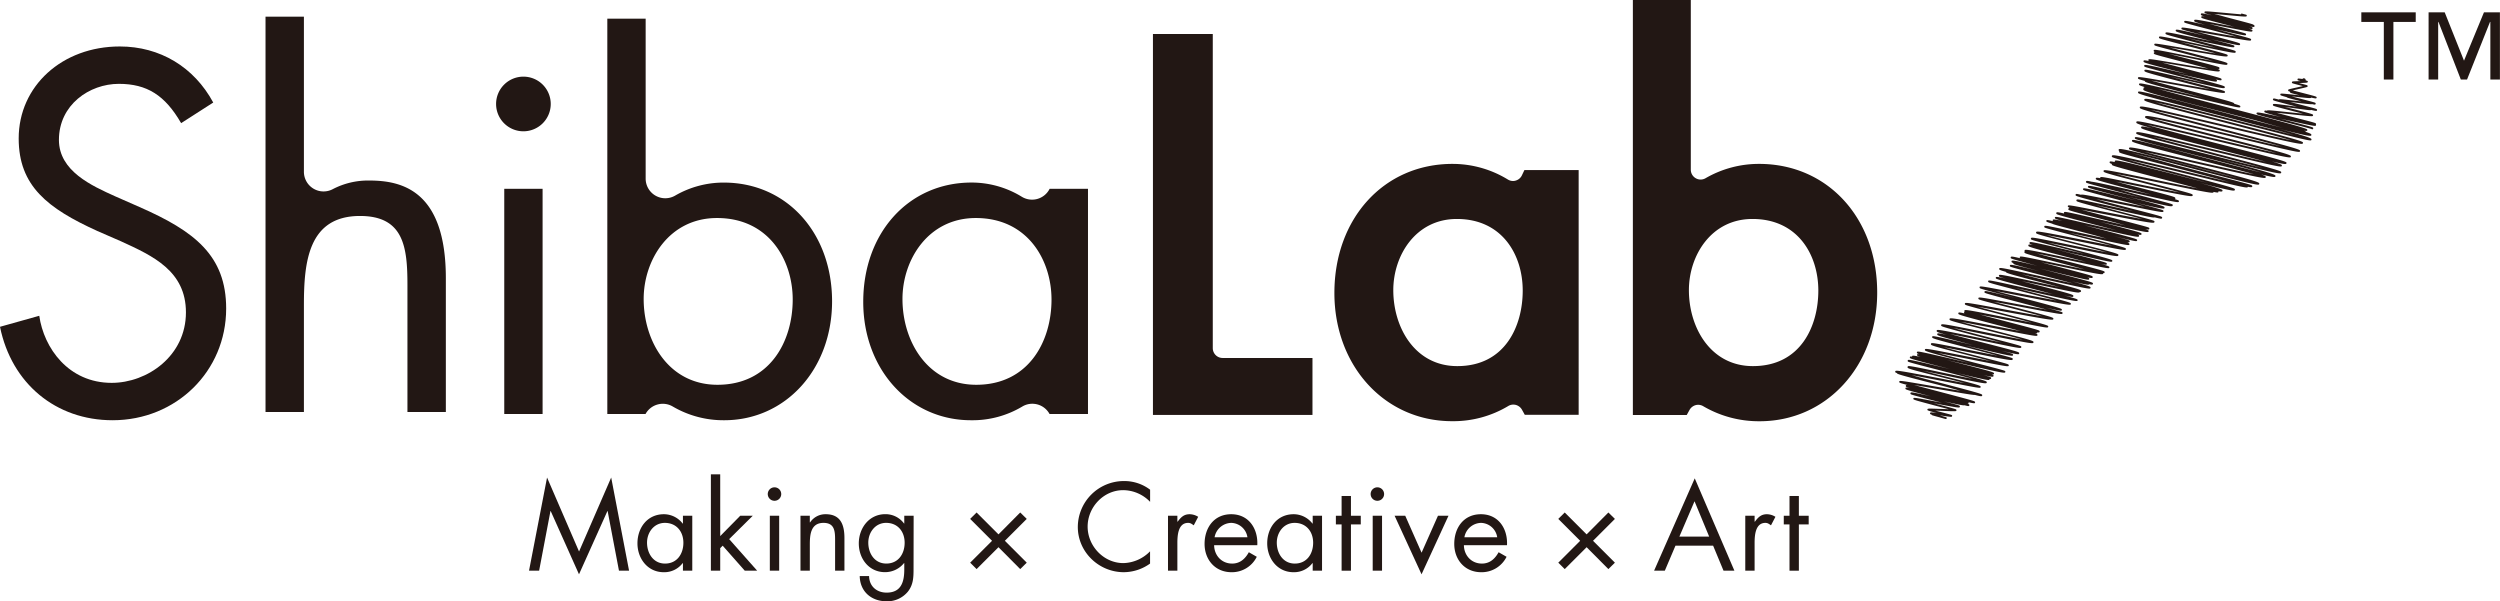<svg id="レイヤー_1" data-name="レイヤー 1" xmlns="http://www.w3.org/2000/svg" viewBox="0 0 1484.81 357.14"><defs><style>.cls-1{fill:#221714;}</style></defs><path class="cls-1" d="M1640.66,454.09a.18.18,0,0,1-.07-.09.56.56,0,0,1-.07-.45c.2-.74.24-.86,14.61,2.29-9.14-2.41-9.71-2.71-9.94-3.06a.61.61,0,0,1,0-.46c.09-.33.14-.52,1.51-.26.22-.46,1.28-.35,13.23.91,2.69.29,5.69.61,8.16.85-2-.52-4.24-1.1-6.29-1.62-11.31-2.89-11.32-3-11.49-3.31a.56.56,0,0,1-.06-.46c.19-.69.19-.69,13.43,1.15l.89.12-2.16-.56c-11.79-3.06-11.86-3.13-12.08-3.49a.57.57,0,0,1,.22-.8c.21-.12.3-.18,3.22.58.23-.38,1.22-.27,9.16.63l4.33.49-1.28-.33c-7.22-1.81-7.31-1.93-7.53-2.21-3.6-1-3.62-1.1-3.74-1.28a.55.55,0,0,1-.05-.45c.14-.56.14-.56,8,.27l3.48.37c-5.5-1.38-5.54-1.47-5.7-1.76a.66.66,0,0,1-.08-.43c-.92-.29-1-.36-1-.53a.61.61,0,0,1-.06-.44c.11-.4.11-.4,5.39-1.58l3.31-.75-2-.55c-4.29-1.12-4.28-1.11-4.43-1.38a.57.57,0,0,1,0-.46c.13-.42.13-.42,3.92-.55l1.3,0c-1.79-.48-1.78-.51-1.9-.71a.54.54,0,0,1,0-.41c.13-.53.13-.53,2.62-.21l.16,0a1.2,1.2,0,0,1,.32-.11.56.56,0,0,1,.48-.26.43.43,0,0,1,.19,0l.25.06c.28.07.52.14.62.46a.41.41,0,0,1,0,.11.4.4,0,0,1,.17.22.5.5,0,0,1,0,.38c1.36.38,1.33.48,1.22.93s-.13.5-5.16.66l.59.16c4.29,1.12,4.28,1.11,4.43,1.38a.56.56,0,0,1,.06.44c-.11.4-.11.4-5.8,1.68l-3,.69c1.81.5,4.65,1.23,6.94,1.82,7.36,1.91,7.35,1.9,7.2,2.55-.13.5-.17.63-3.18-.08-.2.49-1,.41-10.29-.58l-1.39-.15,5,1.32c9,2.37,9.07,2.35,9.24,2.7a.51.51,0,0,1,.06.43c-.14.54-.4.57-2,.18-.7.16-2.91-.1-10.67-1l-2.52-.29,4.53,1.17c11.2,2.85,11.19,2.92,11.42,3.3a.56.56,0,0,1,.06.44c-.13.46-.17.64-3.55-.2-.27.33-1.44.17-9.22-.91l-6.3-.86,4.86,1.24c11.57,3,11.6,3.06,11.78,3.4a.57.57,0,0,1,.06.46c-.18.63-.18.63-14.11-.84-2.58-.27-5.31-.56-7.56-.78,3,.8,6.9,1.81,10.36,2.7,12.78,3.27,12.85,3.34,13,3.72a.58.58,0,0,1,.05.45.43.43,0,0,0,0,.05l0,0a.54.54,0,0,1,0,.45c-.19.75-.19.75-16-2.73l-5.6-1.23,5,1.3c14.72,3.81,14.71,3.85,14.94,4.24a.59.59,0,0,1,0,.45.58.58,0,0,1-.71.4.78.78,0,0,1-.2-.11c-.88-.37-8-2.23-14.36-3.87C1643,455.07,1641.05,454.49,1640.66,454.09Z" transform="translate(-300.3 -386.29)"/><path class="cls-1" d="M1436.77,623.42a.38.38,0,0,1-.07-.43c.18-.68.18-.68,12.56,1.65l4.36.82-3.51-.91c-14.74-3.82-14.9-3.92-15.13-4.33a.63.63,0,0,1,0-.45c.19-.71.21-.77,12,1.89-13.93-3.62-14.64-3.95-14.93-4.34a.59.59,0,0,1-.06-.45c.11-.41.17-.62,2.57-.06-1.73-.54-2.2-.73-2.3-1a.55.55,0,0,1-.06-.45c.08-.3.13-.48,1.09-.36-4.7-1.28-4.75-1.41-4.91-1.62a.57.57,0,0,1-.06-.44c.21-.75.21-.75,22.84,3.16,4.6.79,9.48,1.64,13.49,2.31l-7.76-2.21-6.83-1.74c-19.39-4.93-22.5-5.84-23.06-6.4l-.07-.1,0-.1c-.81-.27-.86-.37-.94-.5a.62.62,0,0,1-.06-.44c.24-.85.29-1,30.82,4.92,3.63.7,7.3,1.42,10.47,2-3.75-1-8.19-2.09-12.18-3.1-18.79-4.72-21.41-5.43-21.76-6.11a.64.64,0,0,1,0-.47c.21-.83.24-.91,23.07,3.93,5.25,1.11,11.17,2.37,15.75,3.29-5.42-1.48-12.87-3.4-19-5-19.42-5-19.51-5.09-19.75-5.53a.63.63,0,0,1,0-.45c.22-.81.23-.86,25.07,5.09l-1.62-.42c-20.77-5.35-21.8-5.73-22.13-6.2a.66.66,0,0,1-.06-.46c.09-.3.14-.5,1.31-.32a.51.51,0,0,1,0-.13c.14-.52.21-.76,5.09.37-1.51-.46-1.93-.7-2.06-.89a.67.67,0,0,1-.06-.46c.09-.31.14-.49,1.41-.28-1-.33-1.36-.57-1.44-.72a.59.59,0,0,1-.06-.47c.22-.82.23-.85,24.7,4.87,2.21.52,4.52,1.07,6.83,1.6-22.76-5.89-26.39-7-26.71-7.59a.6.6,0,0,1-.06-.47c.22-.79.22-.83,26,4.26,4.49.89,9.22,1.82,13.26,2.6-3.17-.83-6.74-1.74-10.15-2.62-22.23-5.72-25.21-6.6-25.47-7.19a.56.56,0,0,1-.06-.46c.22-.81.24-.89,23.21,3.74,5.51,1.11,11.72,2.37,16.57,3.29-3.48-.92-7.68-2-11.82-3.09-23.53-6.1-26.84-7-27.18-7.66a.62.62,0,0,1-.06-.46c.21-.76.21-.76,21.12,4.16l3.13.74c-17.15-4.44-20.54-5.46-21.11-6l-.07-.08a.69.69,0,0,1-.06-.47c.14-.51.21-.74,5.74.56-4.83-1.33-5.84-1.78-6-2.1a.6.6,0,0,1-.06-.47c.22-.83.25-.94,26.81,4.6,3.93.82,8,1.68,11.71,2.42l-9.24-2.41c-23.53-6.13-26.25-7-26.58-7.49a.64.64,0,0,1-.06-.45c.24-.87.28-1,27.53,4.52,7.2,1.47,15.49,3.16,21,4.16-5.24-1.44-13.18-3.47-20.08-5.24-20.83-5.34-23.06-6-23.39-6.55a.62.62,0,0,1-.07-.46c.24-.83.28-1,29.4,4.69,4.4.86,9.06,1.77,13,2.51l-10.73-2.79c-22.82-5.92-26-6.85-26.38-7.44a.58.58,0,0,1-.06-.46c.12-.45.18-.66,3.65.14a.36.36,0,0,1-.16-.17.65.65,0,0,1-.07-.47c.05-.17.08-.3.32-.35a1.47,1.47,0,0,1-.1-.13.59.59,0,0,1-.06-.45c.23-.82.25-.93,28.09,4.68l11.94,2.39c-4.86-1.31-10.92-2.89-16.33-4.3-20.59-5.36-22.86-6-23.28-6.46a.21.21,0,0,1-.06-.1.58.58,0,0,1-.06-.45c.22-.8.24-.87,26,3.9,7.05,1.3,14.68,2.71,19.86,3.6-4.77-1.3-11.6-3.06-17.57-4.6-19.1-4.93-19.9-5.2-20.21-5.67a.69.69,0,0,1-.06-.45c.23-.79.23-.82,25.73,4,5.14,1,10.6,2,15,2.8-3.94-1-8.71-2.3-13.21-3.47-21.06-5.51-23.39-6.21-23.81-6.64a.28.28,0,0,1-.07-.09.59.59,0,0,1,0-.45c.2-.73.21-.76,19,3.85l-.86-.22c-20.67-5.36-20.77-5.44-21-5.89a.63.63,0,0,1-.06-.45c.22-.8.23-.85,27.14,4.4,6.5,1.27,13.46,2.62,18.66,3.58-4.7-1.26-10.87-2.87-16.65-4.37-22.52-5.86-23.78-6.21-24-6.75a.53.53,0,0,1-.06-.44c.2-.78.2-.78,25.3,4.81,4.26,1,8.9,2,13.14,2.92l-9.61-2.53c-22.91-6-23.92-6.41-24.24-6.82a.64.64,0,0,1-.06-.45c.15-.52.21-.75,5.93.6-3.64-1-3.89-1.15-4-1.4a.56.56,0,0,1-.06-.45c.22-.81.24-.86,22.71,4,4.55,1,9.57,2.05,13.92,3l-7.52-1.93c-20.49-5.26-24.29-6.36-24.89-7l-.07-.09a.38.38,0,0,1-.05-.16c-3.1-.87-3.74-1.21-3.87-1.43a.64.64,0,0,1-.06-.45c.23-.84.25-.93,27.39,5.13,5.69,1.27,11.74,2.62,16.62,3.67-5.4-1.45-12.16-3.2-17.85-4.69-19.55-5.07-19.59-5.16-19.77-5.53a.59.59,0,0,1-.06-.45c.21-.76.24-.88,17.77,3.42-14.63-3.78-15.37-4.1-15.66-4.5a.68.68,0,0,1-.07-.4c-.71-.26-1-.43-1-.58a.61.61,0,0,1-.06-.46c.19-.7.25-.91,15.35,2.68-14.89-3.93-15.65-4.23-15.82-4.62a.57.57,0,0,1,0-.44c.14-.52.2-.74,5.66.57a.69.69,0,0,1-.23-.21.64.64,0,0,1-.06-.45c.21-.75.21-.75,21.3,3.68,5.7,1.19,12.07,2.53,17.29,3.58l-8.53-2.23c-24.67-6.41-26.89-7.11-27.25-7.69a.61.61,0,0,1-.06-.46c0-.12.06-.23.17-.29l0-.07a.64.64,0,0,1-.06-.47c.24-.85.28-1,30.3,5.43l6.22,1.33-8.4-2.16c-21.24-5.43-25.15-6.56-25.76-7.18l-.07-.08a.66.66,0,0,1-.06-.48c.11-.38.17-.61,2.64-.13-1.33-.44-1.74-.66-1.89-.88a.61.61,0,0,1-.06-.46c.22-.82.23-.84,25.49,5l7.36,1.68c-3.09-.82-6.3-1.65-9.31-2.43-21.61-5.64-22.44-5.86-22.7-6.38a.57.57,0,0,1,0-.44c.23-.83.24-.9,24.69,4.15,7,1.44,14.94,3.09,20.43,4.13-4.92-1.33-11.86-3.1-17.93-4.64-19.92-5.08-23.46-6.09-24-6.67l-.07-.08a.6.6,0,0,1-.06-.47c.24-.87.29-1.06,29.65,4.84,5.39,1.08,11.13,2.23,15.61,3.1-5.23-1.42-12.24-3.25-18.42-4.87-21.64-5.65-21.75-5.75-21.94-6.15a.59.59,0,0,1,0-.45c.21-.78.21-.78,24.06,4.43l12.93,2.81-7.11-2-4.85-1.26c-18.23-4.73-20-5.28-20.38-5.63l0,0c-2.86-.85-3.24-1.06-3.4-1.3a.64.64,0,0,1-.06-.45c.13-.44.18-.63,4,.28a.52.52,0,0,1-.15-.16.57.57,0,0,1-.06-.46c.13-.5.21-.75,5.81.54-3.59-1-4.31-1.39-4.47-1.62a.64.64,0,0,1-.06-.45c.22-.79.22-.79,21.93,4.22,4.82,1.11,10.1,2.33,14.78,3.39l-11-2.88c-23.47-6.12-24.59-6.5-24.81-7a.55.55,0,0,1-.06-.45c.13-.48.2-.73,4.7.32l-.11-.13a.59.59,0,0,1,0-.45c.21-.75.21-.75,21.14,4.09,4.8,1.11,10.34,2.4,15.29,3.52l-6.07-1.68-6.18-1.6c-19-4.91-21.08-5.53-21.49-5.95a.28.28,0,0,1-.07-.09.58.58,0,0,1-.06-.46.62.62,0,0,1,.27-.35l.15-.06a.42.42,0,0,1,.35-.28c-.64-.24-.9-.41-1-.55a.62.62,0,0,1-.07-.46c.21-.74.21-.74,20.36,3.2,7.87,1.53,17.58,3.43,24,4.57-4-1.06-9.07-2.39-13.85-3.63-23.82-6.2-25.07-6.71-25.37-7.16a.66.66,0,0,1,0-.46c.22-.82.24-.88,24.6,4.53l9,2-1-.28-9.44-2.43c-21-5.4-23.37-6.17-23.62-6.64a.58.58,0,0,1-.06-.46.63.63,0,0,1,.28-.36c.2-.11.54-.13,2.89.44.59-.41,3.75.21,25.36,4.6,4.29.87,8.81,1.8,12.74,2.57l-11-2.91c-22.82-6-25.27-6.73-25.71-7.17a.24.24,0,0,1-.06-.08.55.55,0,0,1-.06-.45c.21-.78.21-.78,20.06,4.07,3.89,1,8.28,2,12.42,3l-7.86-2c-19.62-5-21.38-5.66-21.66-6.08a.64.64,0,0,1-.06-.45c.23-.84.24-.88,25.16,5.05l6.53,1.54-.2-.05-.91-.24c-12.63-3.27-19.94-5.2-24.15-6.39-7-1.87-7.42-2.08-7.55-2.37a.64.64,0,0,1-.06-.45.68.68,0,0,1,.3-.37c.24-.14.95-.08,3,.41,2.23.24,8.55,1.62,26.93,5.74l8.74,1.95L1572,500.3c-24.06-6.28-26.59-7.09-26.89-7.57a.62.62,0,0,1-.06-.46c.11-.39.18-.63,2.61-.16a.49.49,0,0,1,0-.27c.21-.81.22-.82,23.51,4,8.19,1.67,17.63,3.61,23.87,4.77-4.63-1.24-11-2.87-16.92-4.4-23.4-6-27.67-7.23-28.33-7.89l-.06-.08a.6.6,0,0,1-.06-.47c.23-.84.26-1,32.62,5.7,8.19,1.68,17,3.49,23.33,4.72-5.21-1.4-12.07-3.2-18.48-4.88-28.24-7.39-31.89-8.48-32.44-9a.21.21,0,0,1-.06-.08.61.61,0,0,1-.06-.46.42.42,0,0,1,0-.1c-.82-.31-1.15-.48-1.25-.66a.61.61,0,0,1-.06-.46c.11-.4.17-.62,3.1,0l-.05-.06a.6.6,0,0,1,0-.45c.26-.95.32-1.18,36.35,8.07,6.57,1.68,13.5,3.47,19.41,4.94-7.28-1.95-16.2-4.28-24.2-6.37-28.68-7.49-32.69-8.64-33.24-9.19l0-.07a.55.55,0,0,1-.06-.45c.28-1,.38-1.39,46.63,9.84,8.31,2,16.75,4.07,23.11,5.55-8.59-2.36-21.2-5.64-32.18-8.5-29.75-7.73-32.85-8.6-33.17-9.19a.64.64,0,0,1-.06-.45.53.53,0,0,1,.12-.22.93.93,0,0,1-.35-.28.68.68,0,0,1-.07-.48c.29-1,.39-1.39,45.67,10.45,9,2.35,18.54,4.86,25.75,6.66-8.81-2.41-21.38-5.65-32.38-8.5-29.57-7.63-32.55-8.52-32.85-9.08a.57.57,0,0,1,0-.46c.24-.93.3-1.15,42.16,8.35,11.76,2.67,24.58,5.58,32.09,7.14-7.8-2.21-21.68-5.77-34.39-9-30.23-7.77-37.16-9.67-38-10.48a.16.16,0,0,1-.06-.08.67.67,0,0,1-.06-.46c.25-.93.29-1.07,40,9.42,13,3.44,28.11,7.44,37,9.61-10-2.87-28.15-7.55-42.56-11.26-29.44-7.59-32.34-8.43-32.69-9a.59.59,0,0,1-.06-.45c.25-.9.27-1,40,9,12.28,3.1,26.41,6.68,35.83,8.91-8.88-2.43-22.15-5.9-34.42-9.1-35.42-9.26-40.15-10.61-40.53-11.26a.59.59,0,0,1-.06-.45c.27-1,.34-1.24,45.89,9.77,11.14,2.69,23.2,5.61,31.16,7.41-7.92-2.17-20.06-5.28-31.27-8.16-33.33-8.56-41.82-10.9-42.74-11.83l-.07-.08a.66.66,0,0,1-.05-.48c.14-.53.23-.84,7.16.83-6.47-1.81-9.39-2.8-9.89-3.31l-.06-.07a.73.73,0,0,1-.06-.48c.26-1,.33-1.21,48.44,10.26,12.67,3,26.47,6.31,34.88,8.17-8.11-2.25-21.4-5.63-33.62-8.76-32.53-8.31-43.31-11.19-44.38-12.27,0,0,0,0-.06-.09a.64.64,0,0,1-.07-.47c.32-1.17,2.94-.93,55.8,11.69,9.2,2.2,18.58,4.44,25.42,6-9.24-2.54-23.47-6.23-36.61-9.63-38.84-10.07-47.24-12.44-47.67-13.24a.69.69,0,0,1-.06-.47c.27-1,.35-1.29,48.38,10.06,15.76,3.73,33,7.81,41.92,9.64-8.61-2.46-25.45-6.83-40.81-10.82-37-9.61-45.87-12.05-46.73-12.92l-.06-.06a.64.64,0,0,1-.06-.47c.33-1.2,3.14-.89,59.88,13.66,10.61,2.72,21.43,5.51,28.94,7.35-11.13-3.13-30.06-8-46.31-12.21-36.9-9.52-45.23-11.8-46.08-12.66l-.05-.07a.59.59,0,0,1-.06-.47c.25-.93.3-1.1,48.23,11.44,13.16,3.44,27.27,7.14,37.77,9.78-4.15-1.13-9.53-2.62-16.46-4.55-5.55-1.43-11.33-2.91-16.93-4.33-36.23-9.23-48.21-12.43-49.37-13.61l-.07-.08a.7.7,0,0,1-.06-.49.55.55,0,0,1,.18-.3.74.74,0,0,1,0-.36c.06-.25.12-.45.85-.43-2.47-.76-3.38-1.16-3.48-1.38a.62.62,0,0,1-.07-.46c.24-.87.28-1,33.75,7l4.62,1.09-5.88-1.52c-25.1-6.49-28.63-7.57-29-8.12a.76.76,0,0,1-.08-.33c-3.48-1-3.89-1.17-4-1.42a.57.57,0,0,1-.06-.44c.22-.8.23-.85,26.35,3.83,5.79,1,12,2.15,16.73,3l-11.59-3c-22.77-5.88-26.92-7.08-27.53-7.7l-.07-.09a.64.64,0,0,1-.06-.45c.22-.81.22-.81,20.67,3.91,5,1.16,10.55,2.44,15.28,3.5-4.5-1.2-9.75-2.57-14.49-3.81-21.22-5.53-21.29-5.59-21.52-6a.57.57,0,0,1-.06-.44c.22-.82.24-.85,21.21,4l4.54,1-3.52-.9c-18.61-4.74-21.94-5.71-22.5-6.27l-.07-.08a.64.64,0,0,1-.06-.47c.11-.41.18-.64,3.25,0a.52.52,0,0,1-.31-.26.64.64,0,0,1-.06-.45c.2-.72.2-.72,18.45,2.36,5.85,1,12.52,2.11,17.24,2.84-3.67-1-8.55-2.26-13.1-3.44-18.27-4.73-19.12-5-19.3-5.45a.6.6,0,0,1-.06-.45c.07-.26.12-.45.83-.42-.56-.22-.78-.34-.85-.51a.57.57,0,0,1-.06-.46c.21-.79.22-.84,21.61,3.49,4.47.9,9.47,1.91,13.53,2.7-4.62-1.24-10.56-2.78-15.83-4.14-18.56-4.8-18.64-4.88-18.88-5.3a.57.57,0,0,1-.06-.44c.18-.69.18-.69,18.25,2.39,6,1,13.26,2.27,18.37,3.07-4.21-1.14-9.93-2.63-15-3.94-18.51-4.83-18.58-4.93-18.78-5.31a.59.59,0,0,1-.06-.45c.22-.79.23-.85,22.19,3.83,3.75.8,7.86,1.67,11.55,2.43l-8.3-2.16c-20.36-5.3-21.34-5.62-21.51-6.08a.64.64,0,0,1-.07-.45c.22-.78.22-.8,19.88,3.28l8,1.65-2.13-.54c-16.63-4.26-19.06-5-19.54-5.49a.22.22,0,0,1-.07-.09.59.59,0,0,1-.06-.45c.21-.76.21-.79,17.51,3.2-13.94-3.6-13.89-3.68-14.06-4a.55.55,0,0,1-.06-.45c.2-.74.2-.74,21.2,3,3.92.7,8.08,1.43,11.55,2l-13.14-3.47c-17.52-4.58-17.67-4.69-17.9-5.05a.59.59,0,0,1-.06-.45c.19-.66.22-.77,12.44,1.95-5.39-1.44-6.27-1.76-6.45-2.15a.59.59,0,0,1-.06-.45c.22-.78.23-.81,17.24,2.5,2.11.41,4.36.86,6.52,1.27l-3.35-.86c-15.08-3.87-15.86-4.19-16.17-4.61a.59.59,0,0,1,0-.45c.1-.36.15-.54,2.08-.18-1.94-.57-2.15-.74-2.3-1a.59.59,0,0,1-.06-.45c.15-.56.2-.72,6.24.68-.05,0-.06-.05-.09-.08-3.77-1-3.82-1.14-3.93-1.35a.59.59,0,0,1-.06-.45c.17-.61.17-.61,13.5.62,2.86.27,5.93.55,8.11.73l.08,0,.25.07h0l-.26-.07.25-.51c.15.06,1,.27,1.56.42,1.44.37,1.44.34,1.58.61a.56.56,0,0,1,0,.42c-.15.58-.15.58-11.74-.49l-7.67-.7c1.14.26,3.2.8,7,1.87l1.92.51c14.41,3.77,14.4,3.82,14.58,4.17h0c.38.16.42.24.48.35a.59.59,0,0,1,.06.45c-.11.43-.16.62-2.88.05,1.41.43,1.56.58,1.66.74a.59.59,0,0,1,.06.45c-.1.39-.16.57-2.52.1,2.19.62,2.27.73,2.39.94a.65.65,0,0,1,.07.45c-.22.77-.23.82-17.61-2.57-2.59-.51-5.41-1.06-8-1.54,2.88.76,6.11,1.57,8.91,2.29,12.54,3.2,12.63,3.26,12.83,3.64a.64.64,0,0,1,.06.45c-.19.71-.19.71-16.84-3l-1.18-.27c20.6,5.41,20.73,5.5,21,5.95a.57.57,0,0,1,0,.44c-.2.73-.2.73-20.43-2.84l-11.61-2,6.36,1.65c18,4.63,18.81,5,19.09,5.42a.68.68,0,0,1,.07.46c-.21.77-.22.8-17.75-3.25,13.94,3.58,14.08,3.68,14.29,4.06a.59.59,0,0,1,.06.45c-.22.79-.23.83-21.38-3.55L1598,408.5c3.3.88,7,1.83,10.31,2.7,19.43,5.06,19.54,5.14,19.76,5.58a.69.69,0,0,1,.06.45c-.22.81-.25.9-23.6-4.07-3-.64-6.08-1.3-9-1.9l6.14,1.6c20.46,5.34,21.4,5.68,21.61,6.12a.53.53,0,0,1,.06.44c-.21.8-.23.88-25.56-3.45l-9-1.53,10.2,2.65c21.87,5.65,23.87,6.27,24.23,6.84a.67.67,0,0,1,0,.46c-.22.8-.23.87-22.5-3.64l-12.27-2.46c3.84,1,8.47,2.21,12.63,3.27,16.37,4.19,17.07,4.45,17.36,4.88a.64.64,0,0,1,.06.45c-.08.3-.14.49-1.19.33,1,.35,1.21.47,1.28.63a.55.55,0,0,1,.07.45c-.22.79-.25.9-24.21-3.15l-10-1.68c3.74,1,8.4,2.22,12.78,3.36,21.3,5.57,22.27,5.88,22.44,6.35a.57.57,0,0,1,.06.44c-.11.42-.17.6-3.53-.17.49.2.65.32.74.45a.61.61,0,0,1,.06.46c-.22.81-.24.88-22.29-4.19l-1.79-.42,2.69.71c23,6,25.66,6.75,26,7.31a.64.64,0,0,1,.06.45c-.25.87-.29,1-27.36-5.23l-5.13-1.19,12.68,3.3c19.53,5,19.64,5.15,19.84,5.55a.57.57,0,0,1,.06.44c-.22.8-.22.83-25.53-3.71-6.41-1.15-13.28-2.38-18.28-3.23,5,1.36,12,3.19,18.54,4.89,27.25,7.13,30.38,8,30.72,8.62a.84.84,0,0,1,.08.27c2.75.79,3.38,1.06,3.54,1.34a.62.62,0,0,1,.06.46c-.22.81-.22.81-26.72-5.46-7.47-1.77-15.91-3.77-22.37-5.24,9.8,2.7,25.16,6.73,39.34,10.45,40.68,10.66,49,13,49.47,13.73a.55.55,0,0,1,.06.45c-.08.33-.15.55-1.94.23a3.82,3.82,0,0,1,1.16.63.85.85,0,0,1,.06.17c1.95.64,2.88,1.07,3.06,1.38a.75.75,0,0,1,.07.49c-.2.7-.29,1.05-19.22-3.75,13.48,3.61,18.85,5.32,19.2,6a.69.69,0,0,1,.07.49c-.25.9-.28,1-39.75-9.13-18.34-4.7-41.88-10.74-52.82-13.12,8.6,2.45,25.21,6.77,40.36,10.7,37.29,9.67,46.18,12.13,47.05,13a.17.17,0,0,1,.06.06.69.69,0,0,1,.06.47c-.27,1-.36,1.31-48.83-10.15-15.63-3.69-32.78-7.74-41.56-9.55,8.66,2.48,25.82,6.93,41.47,11,37.31,9.67,46.22,12.13,47.11,13l0,.06a.64.64,0,0,1,.07.47c-.25.88-.27,1-36.6-7.72-18-4.31-41.51-9.91-50.8-11.65,7.45,2.24,24.56,6.62,40.06,10.57,31.12,7.95,40.8,10.54,41.77,11.52l.07.08a.7.7,0,0,1,.06.47c-.26.93-.3,1.09-43.71-9.26-15.72-3.75-33-7.87-41.75-9.71,8.92,2.59,27.07,7.27,42.43,11.23,32.24,8.31,39.56,10.31,40.34,11.1l.06.06a.65.65,0,0,1,0,.47c-.15.58-.25.93-8.73-1.12,4.3,1.24,5.73,1.83,5.94,2.15a.66.66,0,0,1,.07.47c-.25.94-.3,1.1-41-8.74-12.36-3-26.64-6.44-35.75-8.47,7.94,2.17,19.92,5.3,31,8.19,35.92,9.38,44.47,11.75,45.29,12.57a.16.16,0,0,1,0,.07.56.56,0,0,1,.06.46c-.24.9-.31,1.16-38.1-8.35,24.07,6.26,33.58,8.95,34.56,9.94l.06.07a.65.65,0,0,1,.06.49c-.15.56-.24.88-8.63-1.15,1.9.62,2.62,1,2.81,1.24a.65.65,0,0,1,.07.47c-.25.92-.3,1.08-39.47-7.82-11.72-2.65-24.42-5.54-32.6-7.25,6.25,1.67,15.15,4,23.88,6.23C1631.9,491.51,1641,494,1642,495c0,0,0,.05.06.08a.7.7,0,0,1,.06.47c-.26.94-.31,1.14-38.17-8.77-13.56-3.55-29.46-7.71-38.18-9.72,5,1.25,13.3,3.53,27.14,7.38,5.21,1.36,10.47,2.71,15.29,4,28.11,7.25,29.45,7.63,29.71,8.17a.55.55,0,0,1,.06.45.63.63,0,0,1-.29.37,5.35,5.35,0,0,1-2.31-.25s0,0,0,.06c-.24.89-.27,1-34.45-7.3-13-3.15-28.08-6.82-37.25-8.82,6.49,1.76,15.85,4.2,24.53,6.48,32.94,8.6,38.67,10.23,39.36,10.94,0,0,0,.05.06.07a.61.61,0,0,1,0,.46c-.21.79-.29,1.05-20.89-4.17,10.19,2.74,13.23,3.78,13.48,4.26a.64.64,0,0,1,.07.47c-.1.36-.18.63-2.4.24a.68.68,0,0,1,0,.4c-.11.37-.16.58-2.89,0a.28.28,0,0,1,0,.09c-.23.85-.26,1-33-5.75-8.9-1.83-18.54-3.81-24.83-5,5.64,1.54,14,3.67,21.17,5.53,20.53,5.26,23.61,6.15,24.13,6.67l.06.08a.58.58,0,0,1,.06.46c-.23.86-.29,1.07-31.71-5.36l-13.86-2.82c4.22,1.12,9.4,2.44,14,3.61,19,4.83,21,5.42,21.21,6a.61.61,0,0,1,.06.46c0,.16-.07.29-.25.35,2.15.63,2.2.72,2.31.93a.62.62,0,0,1,.06.44c-.22.82-.23.83-25.83-4.91l-9.38-2.1,9.06,2.61c8.06,2.1,13.2,3.48,16.48,4.4,5.64,1.51,5.78,1.61,6,1.91a.59.59,0,0,1,0,.45.63.63,0,0,1-.28.36.62.62,0,0,1-.33.06c-.81.31-4.6-.55-25.5-5.52l-.64-.15c17.93,4.61,21.21,5.58,21.75,6.13a.21.21,0,0,1,.06.08.61.61,0,0,1,.06.46c-.2.72-.26,1-16.8-3,15.69,4.14,15.86,4.31,16.11,4.64a.64.64,0,0,1,.06.45c-.21.78-.22.8-24.52-4.14-5.26-1.07-10.85-2.2-15.39-3.09,1.56.43,3.32.91,5.3,1.47,4,1.06,8.41,2.19,12.44,3.24,20.34,5.26,21.09,5.47,21.34,6a.6.6,0,0,1-.23.8c-.25.15-1,.08-4.14-.72-.71.34-4-.37-22.78-4.54-4-.89-8.33-1.86-12.21-2.7,4.25,1.13,9.13,2.4,13.57,3.56,20.92,5.46,21,5.56,21.26,6a.59.59,0,0,1,0,.45c-.23.86-.29,1.06-32-5.13l-11.56-2.24c5.72,1.56,13.65,3.6,20.18,5.28,20.14,5.19,20.09,5.25,20.3,5.68a.64.64,0,0,1,.06.45c-.11.39-.17.63-2.49.16,1.4.45,1.84.7,2,.88a.59.59,0,0,1,.06.47c-.23.83-.27,1-29-5.69l1.51.39c21.89,5.69,23,6.09,23.21,6.54a.59.59,0,0,1,.06.45c-.1.39-.16.6-2.42.15.71.25.86.39.92.51a.59.59,0,0,1,.06.45c-.23.85-.26,1-29-5.65l-3.51-.8,7.92,2.05c22,5.7,23,6.09,23.37,6.55a.64.64,0,0,1,.06.45c-.2.7-.22.81-14-2.64,9.21,2.41,9.37,2.56,9.52,2.88a.57.57,0,0,1,.06.44c-.08.32-.14.52-1.52.3.69.24.78.33.84.47a.42.42,0,0,1,.06.14c.25.13.35.21.4.3a.57.57,0,0,1,.06.46c-.22.8-.23.85-27.36-5.08-2.68-.57-5.44-1.18-8.08-1.75l6.54,1.71c23.92,6.24,26.45,7.05,26.74,7.53a.61.61,0,0,1,.06.46c-.22.81-.24.88-24.5-4-7.82-1.57-16.87-3.39-22.7-4.44,4.67,1.27,11.44,3,17.71,4.59,21.68,5.52,24.58,6.44,25,7a.64.64,0,0,1,0,.47c-.22.85-.27,1-28-4.73-4.78-1-9.85-2-14.07-2.88,3.84,1,8.37,2.2,12.65,3.32,24.25,6.32,25.49,6.83,25.79,7.26a.64.64,0,0,1,.05.45c-.21.81-.21.81-24.43-4.74L1519.68,534l11.24,2.89c19.54,5,20.3,5.38,20.59,5.77a.62.62,0,0,1,.06.46c-.12.44-.18.64-3.43-.08,4,1.1,4.75,1.44,4.89,1.7a.62.62,0,0,1,.06.46c-.21.75-.21.75-20.7-3.65-7.29-1.56-16.24-3.48-22.35-4.69,5.3,1.44,12.82,3.37,19.39,5,19.64,5,20.51,5.37,20.82,5.82a.62.62,0,0,1,0,.46.56.56,0,0,1-.27.35c-.1.06-.23.09-.59.05a.5.5,0,0,1,0,.21c-.22.82-.26,1-28.83-5l-8-1.68,9.49,2.49c20.74,5.42,20.83,5.5,21.08,6a.56.56,0,0,1,.06.44c-.11.42-.17.65-3.33,0,1.05.34,1.11.43,1.2.59a.57.57,0,0,1,.06.44c-.21.78-.21.78-19.82-3.95l-9.57-2.3,8.59,2.22c20.54,5.28,22.62,5.91,23,6.44a.61.61,0,0,1,0,.46.65.65,0,0,1-.29.36c-.19.11-.64.11-1.92-.16-.2.52-1,.51-10.55-1.79,9.24,2.46,11.06,3.07,11.3,3.52a.59.59,0,0,1,.06.45c-.23.84-.25.93-27.39-5.13-4.54-1-9.32-2.08-13.55-3,.76.2,1.58.42,2.46.67l6.84,1.75c21.3,5.44,25.24,6.58,25.85,7.2l.07.09a.59.59,0,0,1-.22.82c-.09.06-.17.1-.51.06-.25.72-1.42.59-25.78-4.64l-8.7-1.86,5.24,1.35c20.87,5.36,24.74,6.47,25.36,7.1l.06.08a.64.64,0,0,1,.06.47c-.14.51-.2.74-5.74-.56,7.48,2,8,2.28,8.21,2.58a.59.59,0,0,1,.06.45c-.22.8-.23.83-28.38-5.44l-8.74-1.95c2.65.7,5.41,1.41,8.07,2.1,22,5.72,24.45,6.48,24.9,6.93a.27.27,0,0,1,.06.1.59.59,0,0,1,.07.45c-.22.8-.24.86-27.55-4.46-5.88-1.14-12.16-2.37-17.11-3.3,3.45.92,7.53,2,11.55,3,24.14,6.27,27.37,7.3,27.71,7.81a.62.62,0,0,1,.06.46c-.17.6-.21.78-9.6-1.47,9.69,2.58,9.78,2.7,10,3a.56.56,0,0,1,0,.44c-.2.78-.21.79-24.67-3.83-5.59-1.06-11.56-2.19-16.25-3,3.43.9,7.47,1.94,11.29,2.92,21,5.41,23.85,6.28,24.12,6.81a.57.57,0,0,1,.06.46c-.21.82-.24.91-27-4-6.24-1.15-12.94-2.38-17.86-3.24,4.41,1.18,10.25,2.7,15.71,4.13,22.23,5.79,25.49,6.73,26,7.26l.07.07a.59.59,0,0,1,0,.45c-.21.79-.21.79-22.26-3.65-6.08-1.23-12.95-2.61-18.27-3.63,3.48.93,7.59,2,11.47,3,22.57,5.88,23.75,6.27,23.94,6.75a.59.59,0,0,1,.06.45c-.08.31-.15.53-1.41.35a.53.53,0,0,1,0,.22c-.08.31-.14.52-1.36.37,1.25.39,1.32.48,1.41.66a.59.59,0,0,1,.06.45c-.22.78-.23.82-23.35-3.7-7.53-1.48-16.2-3.17-22-4.2,4.5,1.21,10.75,2.81,16.55,4.3,21.69,5.55,25.69,6.7,26.31,7.33a.21.21,0,0,1,.06.08.59.59,0,0,1,.06.47c-.23.86-.28,1-27.8-4.58-7-1.43-14.62-3-19.89-4,5.27,1.44,12.87,3.43,19.5,5.15,20.64,5.38,20.72,5.47,20.91,5.87a.63.63,0,0,1,.05.45c-.21.8-.23.85-23.94-4.1-6.18-1.29-13.21-2.76-18.39-3.78,5,1.34,11.68,3.06,17.59,4.57,20.71,5.29,23.09,6,23.43,6.56a.64.64,0,0,1,.06.47c-.17.64-.23.85-10.69-1.72,6.75,1.79,6.81,1.87,7,2.18a.62.62,0,0,1,.06.44c-.24.85-.26.93-27.41-5.46l-.17,0,6.84,1.79c20.22,5.24,20.31,5.34,20.51,5.74a.59.59,0,0,1,0,.45c-.22.83-.27,1-25.82-4.17-5.24-1.06-10.84-2.19-15.13-3,5,1.36,11.91,3.13,18,4.69,19.38,5,20.34,5.3,20.54,5.76a.61.61,0,0,1,.06.46c-.21.77-.21.77-24.22-4-6-1.19-12.89-2.54-17.93-3.49,5.91,1.63,14.5,3.85,21.51,5.67,18.36,4.74,18.37,4.82,18.56,5.18a.56.56,0,0,1,.05.44c-.23.85-.26,1-28.3-5.61l-6.53-1.52,6,1.53c19.65,5,21.71,5.7,22.06,6.19a.64.64,0,0,1,.06.47c-.09.3-.14.5-1.36.34.75.26.9.42,1,.53a.62.62,0,0,1,.06.46c-.15.53-.21.78-6-.57,4.39,1.2,4.45,1.32,4.56,1.54a.61.61,0,0,1,0,.44c-.07.27-.12.46-.92.38a.31.31,0,0,1,0,.19c-.2.76-.22.82-19.3-3.74,14.75,3.86,17.27,4.72,17.59,5.17a.69.69,0,0,1,.06.47c-.23.82-.26,1-24.34-4.16-4.69-1-9.67-2-13.72-2.88,3.93,1,8.7,2.23,13,3.31,17.51,4.4,20.71,5.32,21.29,5.91l.08.09a.7.7,0,0,1,.06.47c-.21.72-.21.72-20.21-3.17-6.69-1.3-14.75-2.87-20.82-4,2.08.57,4.68,1.3,7.93,2.22l5,1.29c25,6.54,28.38,7.54,28.91,8.08a.24.24,0,0,1,.06.08.61.61,0,0,1,.06.46.66.66,0,0,1-.28.36c-.27.15-1,.09-4.06-.71-1.28.08-5.73-.69-22.27-3.54-4.76-.83-9.81-1.7-13.89-2.38l12.2,3.23c23.51,6.21,23.79,6.33,24,6.79a.58.58,0,0,1,.06.45c-.12.45-.18.65-3.89-.2l0,0a.62.62,0,0,1,.06.46c-.07.26-.12.44-.73.42,1,.3,1,.38,1.11.53a.57.57,0,0,1,.06.44.6.6,0,0,1-.28.36c-.19.11-.31.18-2.65-.43-.61.22-2.82-.22-12.12-2.31,9.11,2.37,9.16,2.45,9.35,2.79a.61.61,0,0,1,.06.44c-.21.75-.21.75-15.31-2.09l-.4-.08,1.28.33c12.18,3.2,12.15,3.25,12.33,3.56a.57.57,0,0,1,.06.44c-.15.58-.15.58-8.68.25l-3.83-.15,3,.78c6.77,1.76,6.77,1.78,6.93,2.07a.57.57,0,0,1,0,.44c-.16.56-.16.56-5.94-.27l-1-.15a.29.29,0,0,1,0,.09c3.9,1.06,3.91,1.07,3.76,1.62a.58.58,0,0,1-.7.41l-.08,0-3.51-1c-2.17-.59-3.35-.9-4-1.13h-.11v0c-.49-.2-.58-.32-.56-.5-.78-.21-.82-.27-.91-.44a.55.55,0,0,1,0-.43c.13-.5.16-.6,4-.06-5.74-1.5-5.73-1.56-5.58-2.14s.17-.59,8.6-.26l4.09.15-8.14-2.15C1439.56,624.49,1437.23,623.88,1436.77,623.42ZM1602.92,470c-6-1.57-11.73-3.09-16.63-4.35C1591.15,466.9,1596.93,468.41,1602.92,470Zm38.85,9.07-13.36-3.48C1633.16,476.79,1637.72,478,1641.77,479Z" transform="translate(-300.3 -386.29)"/><path class="cls-1" d="M367.17,635.88c-33.71,0-60-21.78-66.87-55.5l23.32-6.54c2.73,19.18,17.36,39.84,43,39.84,21.21,0,44.11-16,44.11-41.84,0-24.6-19.59-33.56-38.53-42.22l-14.11-6.15c-29.51-13.41-46.69-26.73-46.69-54.94,0-31.15,25.82-54.64,60.05-54.64,23.82,0,44.06,12.14,55.5,33.3l-19.07,12.24c-9.57-16.58-20.29-23.34-37-23.34-17.48,0-35.58,12.46-35.58,33.29,0,18.45,19.34,27.17,33.46,33.53l14.36,6.32c32.63,14.32,51.51,28.78,51.51,60.34C434.62,606.75,405,635.88,367.17,635.88Z" transform="translate(-300.3 -386.29)"/><path class="cls-1" d="M542.29,631V555.56c0-22.42-2.13-41-28.17-41-30.73,0-33.32,27.33-33.32,52.94V631H458V396.18H480.8v92.13A11.67,11.67,0,0,0,498,498.6a45.25,45.25,0,0,1,21.57-5.09c19.56,0,45.53,6,45.53,58.07V631Z" transform="translate(-300.3 -386.29)"/><path class="cls-1" d="M599.79,632.18V498.41h22.77V632.18Zm11.39-167.91A16.23,16.23,0,1,1,627.4,448,16.25,16.25,0,0,1,611.18,464.27Z" transform="translate(-300.3 -386.29)"/><path class="cls-1" d="M730.41,635.88a59.59,59.59,0,0,1-30.49-8.12,11.63,11.63,0,0,0-6-1.65,11.35,11.35,0,0,0-3.06.42,11.64,11.64,0,0,0-7.16,5.64H661V397.38h22.77v95a11.66,11.66,0,0,0,17.52,10.08,57.35,57.35,0,0,1,28.88-7.73c37.27,0,64.32,29.69,64.32,70.59C794.45,605.54,766.92,635.88,730.41,635.88Zm-4.27-120.1c-28.28,0-43.55,24.78-43.55,48.1,0,25.31,15.06,50.94,43.83,50.94,30.86,0,44.69-25.45,44.69-50.66C771.11,540.86,757,515.78,726.14,515.78Z" transform="translate(-300.3 -386.29)"/><path class="cls-1" d="M877,635.88c-36.5,0-64-30.22-64-70.3,0-41.06,27-70.87,64.32-70.87a57,57,0,0,1,29.85,8.44,11.67,11.67,0,0,0,16.53-4.72l22.78,0V632.18H923.66a11.66,11.66,0,0,0-7.21-5.69,12.28,12.28,0,0,0-3.05-.4,11.55,11.55,0,0,0-6,1.69A57.61,57.61,0,0,1,877,635.88Zm2.85-120.1c-28.28,0-43.55,24.78-43.55,48.1,0,25.31,15.06,50.94,43.83,50.94,30.86,0,44.69-25.45,44.69-50.66C924.8,540.86,910.72,515.78,879.83,515.78Z" transform="translate(-300.3 -386.29)"/><path class="cls-1" d="M1020.6,593.06V406.5H985.06V632.73h94.75V598.9h-53.37A5.85,5.85,0,0,1,1020.6,593.06Z" transform="translate(-300.3 -386.29)"/><path class="cls-1" d="M1204.13,490.56a5.86,5.86,0,0,1-3.66,3,5.28,5.28,0,0,1-1.55.23,5.89,5.89,0,0,1-3.05-.87,62.92,62.92,0,0,0-32.9-9.29c-40.64,0-70.14,32.25-70.14,76.68,0,43.41,30,76.13,69.85,76.13a63.35,63.35,0,0,0,33.4-9,5.85,5.85,0,0,1,3-.85,6.5,6.5,0,0,1,1.54.2,6,6,0,0,1,3.62,2.85l1.66,3h32V487.31l-32.22,0Zm.55,68.34c0,20.67-10.19,44.83-38.87,44.83-25,0-38-22.71-38-45.13,0-20.49,13.22-42.26,37.73-42.26C1192.56,516.34,1204.68,537.71,1204.68,558.9Z" transform="translate(-300.3 -386.29)"/><path class="cls-1" d="M1345.09,483.63a63.24,63.24,0,0,0-31.83,8.51,5.81,5.81,0,0,1-2.92.79,5.72,5.72,0,0,1-2.9-.79,5.82,5.82,0,0,1-2.93-5.05V386.29H1270.1V632.75l32,0,1.66-3a6,6,0,0,1,3.62-2.84,5.71,5.71,0,0,1,1.5-.2,5.86,5.86,0,0,1,3,.83,65.4,65.4,0,0,0,33.47,8.94c39.83,0,69.86-32.84,69.86-76.41C1415.23,515.76,1385.73,483.63,1345.09,483.63Zm35.16,75.27c0,20.67-10.19,44.83-38.87,44.83-25,0-38-22.71-38-45.13,0-20.49,13.22-42.26,37.73-42.26C1368.13,516.34,1380.25,537.71,1380.25,558.9Z" transform="translate(-300.3 -386.29)"/><path class="cls-1" d="M1735.06,399.3H1721.8v34.21h-5.69V399.3h-13.36v-5.68h32.31Zm50,34.21h-5.68V399.3h-.2l-13.64,34.21h-3.7l-13.27-34.21h-.18v34.21h-5.69V393.62h9.57l11.46,28.71,11.85-28.71h9.48Z" transform="translate(-300.3 -386.29)"/><path class="cls-1" d="M625.21,669.91l19,43.94,19.09-43.94,10.62,55.33h-6l-6.73-35.41h-.14l-16.87,37.56-16.8-37.56h-.15l-6.73,35.41h-6Z" transform="translate(-300.3 -386.29)"/><path class="cls-1" d="M711.46,725.24h-5.55v-4.51h-.15a13.68,13.68,0,0,1-11.24,5.41c-9.58,0-15.62-8.13-15.62-17.15,0-9.3,5.91-17.29,15.69-17.29a14.12,14.12,0,0,1,11.17,5.55h.15v-4.64h5.55Zm-26.87-16.66c0,6.38,3.75,12.43,10.69,12.43,7.15,0,10.9-5.77,10.9-12.37s-4.1-11.8-11-11.8C688.75,696.84,684.59,702.46,684.59,708.58Z" transform="translate(-300.3 -386.29)"/><path class="cls-1" d="M728.06,704.68l11.88-12.07h7.43l-14,13.88L750,725.24h-7.36l-13.13-14.86-1.46,1.46v13.4h-5.54V668h5.54Z" transform="translate(-300.3 -386.29)"/><path class="cls-1" d="M764.25,680.32a4,4,0,0,1-7.91,0,4,4,0,1,1,7.91,0Zm-1.18,44.92h-5.55V692.61h5.55Z" transform="translate(-300.3 -386.29)"/><path class="cls-1" d="M781.27,696.57h.15a10.93,10.93,0,0,1,9.3-4.87c9,0,11.11,6.53,11.11,14.17v19.37h-5.55v-18.4c0-5.28-.42-10-6.88-10-7.63,0-8.13,7.08-8.13,12.91v15.49h-5.55V692.61h5.55Z" transform="translate(-300.3 -386.29)"/><path class="cls-1" d="M842.88,723.65c0,5.2,0,9.71-3.34,14a15.81,15.81,0,0,1-12.63,5.76c-9.1,0-15.83-5.76-16-15h5.56c.08,6,4.44,9.85,10.41,9.85,8.62,0,10.49-6.32,10.49-13.68v-3.88h-.14a14.45,14.45,0,0,1-11.31,5.41c-9.52,0-15.56-8-15.56-17.08s6.11-17.36,15.76-17.36a13.61,13.61,0,0,1,11.11,5.55h.14v-4.64h5.56ZM816,708.58C816,715,819.75,721,826.7,721c7.14,0,10.89-5.77,10.89-12.37s-4.09-11.8-11-11.8C820.17,696.84,816,702.46,816,708.58Z" transform="translate(-300.3 -386.29)"/><path class="cls-1" d="M880.32,690.67l13,13,12.91-13,3.88,3.81-13,13,13,13-3.88,3.81-12.91-13-13,13-3.82-3.81,13-13-13-13Z" transform="translate(-300.3 -386.29)"/><path class="cls-1" d="M983.38,684.35a22.39,22.39,0,0,0-16-6.94c-11.67,0-21.11,10.13-21.11,21.65s9.52,21.67,21.24,21.67a22.92,22.92,0,0,0,15.84-7V721a27,27,0,0,1-15.62,5.13c-14.79,0-27.29-12-27.29-26.86A27.37,27.37,0,0,1,967.76,672a25.28,25.28,0,0,1,15.62,5.14Z" transform="translate(-300.3 -386.29)"/><path class="cls-1" d="M999.58,696.14h.14c1.94-2.57,3.61-4.44,7.21-4.44a9.83,9.83,0,0,1,5,1.54l-2.64,5.06c-1.11-.76-1.87-1.46-3.33-1.46-6.12,0-6.39,7.84-6.39,12.09v16.31H994V692.61h5.56Z" transform="translate(-300.3 -386.29)"/><path class="cls-1" d="M1021.4,710.1c.07,6,4.38,10.91,10.69,10.91,4.71,0,7.78-2.85,9.92-6.74l4.72,2.71a16.46,16.46,0,0,1-15,9.16c-9.73,0-16-7.43-16-16.8,0-9.65,5.63-17.64,15.83-17.64,10.48,0,16,8.69,15.48,18.4Zm19.78-4.72a10,10,0,0,0-9.58-8.54,10.33,10.33,0,0,0-9.93,8.54Z" transform="translate(-300.3 -386.29)"/><path class="cls-1" d="M1085.49,725.24h-5.55v-4.51h-.15a13.69,13.69,0,0,1-11.24,5.41c-9.58,0-15.62-8.13-15.62-17.15,0-9.3,5.9-17.29,15.69-17.29a14.12,14.12,0,0,1,11.17,5.55h.15v-4.64h5.55Zm-26.87-16.66c0,6.38,3.75,12.43,10.69,12.43,7.15,0,10.9-5.77,10.9-12.37s-4.1-11.8-11-11.8C1062.78,696.84,1058.62,702.46,1058.62,708.58Z" transform="translate(-300.3 -386.29)"/><path class="cls-1" d="M1102.66,725.24h-5.55V697.75h-3.4v-5.14h3.4V680.87h5.55v11.74h5.84v5.14h-5.84Z" transform="translate(-300.3 -386.29)"/><path class="cls-1" d="M1122.31,680.32a4,4,0,0,1-7.91,0,4,4,0,1,1,7.91,0Zm-1.18,44.92h-5.55V692.61h5.55Z" transform="translate(-300.3 -386.29)"/><path class="cls-1" d="M1144.61,714.55l9.73-21.94h6.25l-16,34.78-16-34.78h6.32Z" transform="translate(-300.3 -386.29)"/><path class="cls-1" d="M1169.75,710.1c.07,6,4.38,10.91,10.7,10.91,4.71,0,7.77-2.85,9.91-6.74l4.73,2.71a16.5,16.5,0,0,1-15.07,9.16c-9.72,0-16-7.43-16-16.8,0-9.65,5.64-17.64,15.84-17.64,10.47,0,16,8.69,15.48,18.4Zm19.78-4.72a10,10,0,0,0-9.58-8.54,10.3,10.3,0,0,0-9.91,8.54Z" transform="translate(-300.3 -386.29)"/><path class="cls-1" d="M1229.63,690.67l13,13,12.92-13,3.88,3.81-13,13,13,13-3.88,3.81-12.92-13-13,13-3.83-3.81,13-13-13-13Z" transform="translate(-300.3 -386.29)"/><path class="cls-1" d="M1295.4,710.38l-6.32,14.86h-6.38l24.15-54.85,23.55,54.85h-6.46l-6.18-14.86ZM1306.72,684l-9,21h17.7Z" transform="translate(-300.3 -386.29)"/><path class="cls-1" d="M1342.41,696.14h.15c1.94-2.57,3.61-4.44,7.21-4.44a9.77,9.77,0,0,1,5,1.54l-2.64,5.06c-1.11-.76-1.87-1.46-3.33-1.46-6.12,0-6.4,7.84-6.4,12.09v16.31h-5.54V692.61h5.54Z" transform="translate(-300.3 -386.29)"/><path class="cls-1" d="M1368.69,725.24h-5.56V697.75h-3.4v-5.14h3.4V680.87h5.56v11.74h5.83v5.14h-5.83Z" transform="translate(-300.3 -386.29)"/></svg>